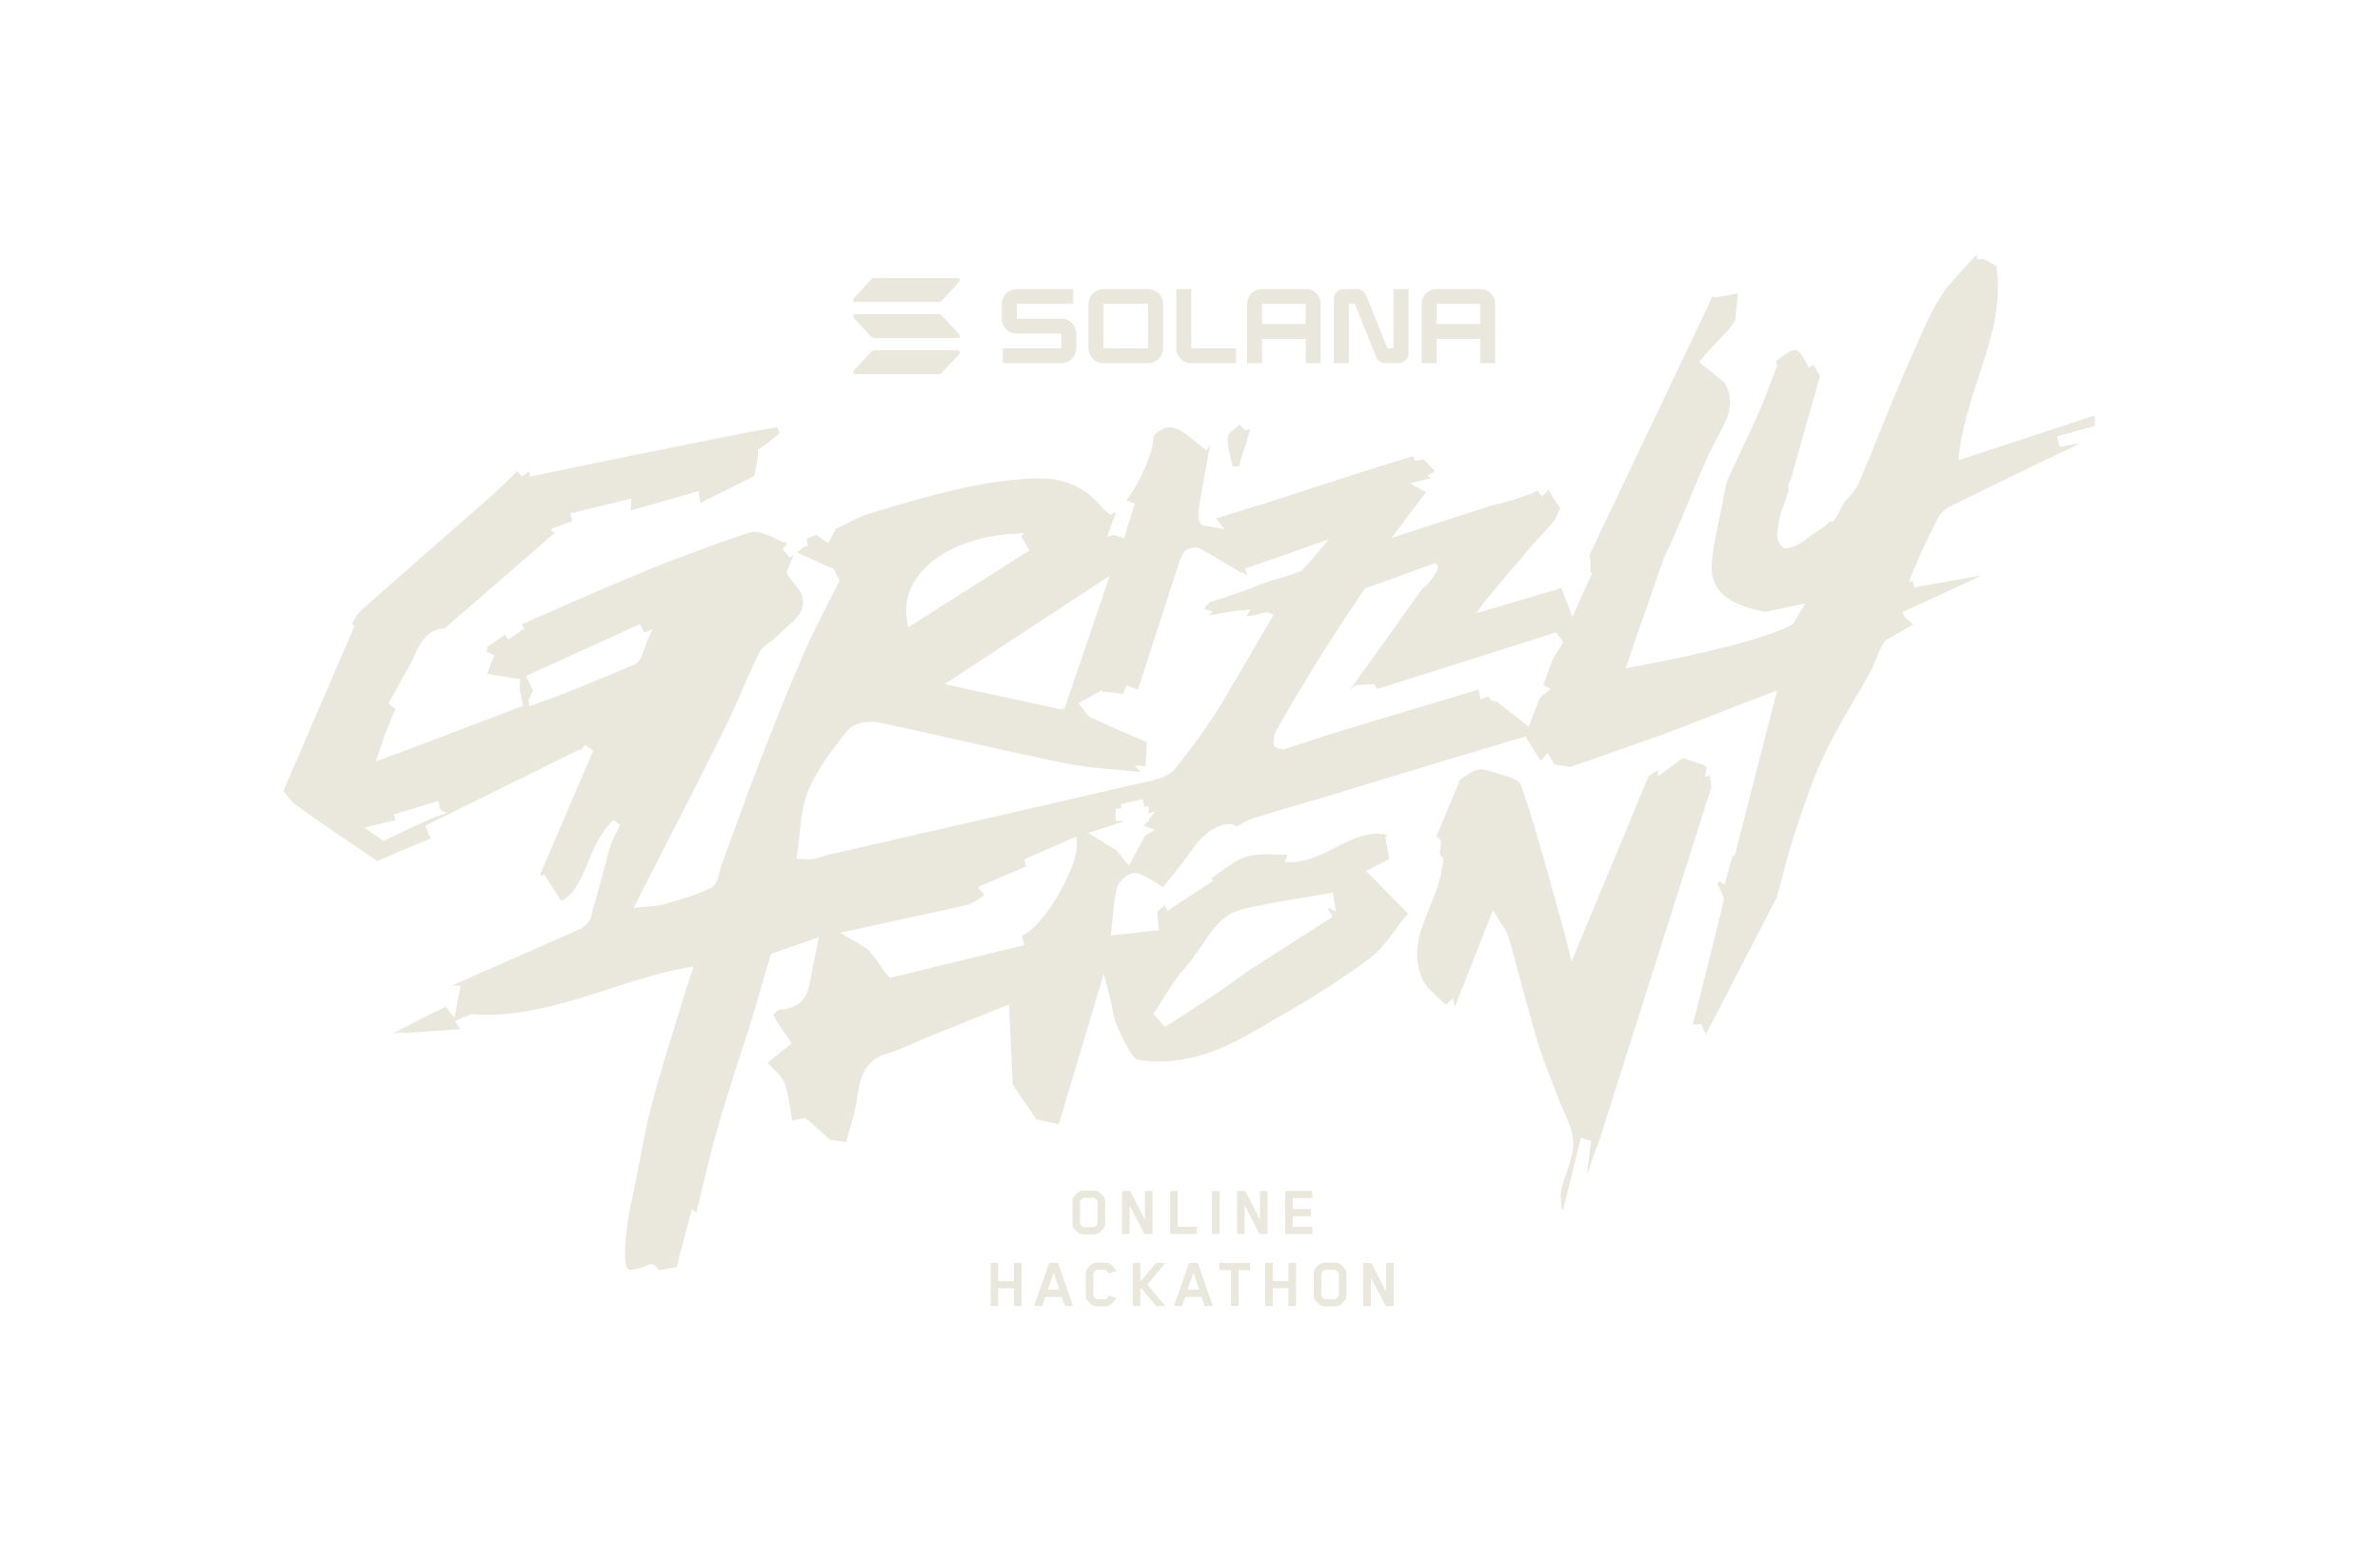 <svg width="925" height="599" viewBox="0 0 925 599" fill="none" xmlns="http://www.w3.org/2000/svg">
<path d="M479.021 181.243C478.839 180.367 478.633 179.499 478.426 178.648L478.385 178.466C477.641 175.351 476.931 172.401 477.228 169.633C477.335 168.633 479.137 167.203 480.583 166.055C481.004 165.724 481.426 165.386 481.839 165.038L483.888 167.261L484.789 167.088C484.83 167.088 485.921 166.906 485.921 166.906C484.301 172.145 482.872 176.781 481.459 181.358L479.021 181.243Z" fill="#EAE7DD"/>
<path d="M814.089 165.634L814.213 161.494L761.088 178.905L761.378 176.351C762.41 167.129 766.046 155.371 769.104 146.149C773.508 132.845 778.069 119.087 776.028 104.163L775.921 103.403L770.913 100.651L768.476 100.85L768.153 99.023L757.965 110.245C753.585 115.443 750.495 121.64 748.049 127.019C743.959 136.026 739.967 145.166 736.208 154.173C734.224 158.916 732.266 163.766 730.374 168.46L730.291 168.666C727.721 175.046 725.052 181.648 722.284 188.085C721.433 190.068 719.979 191.663 718.549 193.241C717.938 193.911 717.359 194.547 716.838 195.208L716.235 195.968C715.706 197.183 715.145 198.389 714.525 199.563C714.004 200.538 713.451 201.587 712.657 202.381C712.236 202.802 711.657 203.124 711.203 202.612C710.947 202.959 710.658 203.281 710.352 203.579C708.856 205.017 707.005 206.058 705.27 207.182C703.592 208.272 702.089 209.603 700.411 210.693C698.684 211.817 696.759 212.801 694.693 213.048C692.842 213.272 693.462 213.23 692.123 211.867C690.313 210.032 690.553 207.074 691.032 204.76C691.693 201.562 691.933 199.1 693.305 196.15C693.957 194.745 694.271 192.911 694.941 191.514C695.445 190.465 694.908 189.473 694.924 189.457C694.933 189.415 695.23 187.581 695.263 187.548C695.42 187.424 695.577 187.3 695.742 187.176C699.626 173.467 704.543 156.147 707.352 146.256L704.766 141.695L702.997 142.844L702.146 141.265C700.056 137.398 698.874 136.035 697.651 136.035C696.156 136.035 693.693 137.671 690.239 140.365C690.553 141.075 690.826 141.918 690.487 142.811L689.495 145.422C687.446 150.818 685.322 156.395 682.918 161.791C680.447 167.319 677.819 172.864 675.274 178.235C674.117 180.681 672.944 183.152 671.787 185.631C671.589 186.151 671.39 186.672 671.225 187.201C670.787 188.573 670.448 189.969 670.167 191.374C669.887 192.762 669.721 194.167 669.457 195.563C668.928 198.414 668.308 201.248 667.705 204.083C667.102 206.925 666.515 209.768 666.052 212.635C665.821 214.065 665.623 215.503 665.474 216.94C665.342 218.213 665.226 219.486 665.243 220.766C665.259 222.65 665.565 224.526 666.267 226.278C666.887 227.815 667.812 229.22 668.953 230.418C671.324 232.889 674.489 234.45 677.679 235.591C680.397 236.566 683.199 237.26 686.008 237.888L701.659 234.541L696.883 242.524L696.503 242.738C682.529 250.679 636.842 258.819 634.644 259.265L631.826 259.835L637.627 242.763L637.668 242.656L637.701 242.573C638.023 241.871 640.42 234.946 642.337 229.385L642.419 229.154C645.667 219.733 646.873 216.288 647.196 215.66C648.385 213.321 649.418 211.305 650.311 209.214C652.071 205.091 653.823 200.877 655.508 196.795L655.583 196.621C658.244 190.184 661.003 183.54 663.904 177.054C664.887 174.856 666.052 172.715 667.184 170.641C671.308 163.056 674.878 156.503 670.118 148.595L660.359 140.736L661.433 139.447C662.755 137.861 664.168 136.307 665.54 134.812C666.3 133.977 667.11 133.143 667.92 132.3L667.986 132.234C670.44 129.697 672.969 127.069 674.456 124.276L675.431 114.054L666.54 115.641L665.647 115.137L617.638 215.974C618.258 217.304 618.191 219.32 618.134 221.295C618.125 221.634 618.109 222.047 618.109 222.386L618.811 222.7L611.118 239.739L606.78 228.583L573.818 238.392L576.462 234.541C576.925 233.872 591.699 216.147 598.607 208.512L604.036 202.521L606.474 197.513C605.202 196.191 604.384 194.72 603.648 193.398C603.045 192.308 602.466 191.266 601.69 190.391C601.467 190.771 601.144 191.283 600.607 191.762L599.302 192.927L597.55 190.738C592.617 193.423 581.213 196.15 579.552 196.538L540.822 209.115L554.209 191.357L548.077 187.887L556.027 185.928L554.787 184.928L557.671 183.144L553.267 178.566L549.962 179.152L549.193 177.351C533.485 182.036 521.982 185.804 510.86 189.449L510.727 189.49C499.812 193.068 488.524 196.77 473.51 201.24L472.989 201.397L472.435 201.199L475.782 205.752L471.568 204.884C470.832 204.736 470.122 204.636 469.543 204.554C467.882 204.322 466.568 204.141 466.18 202.794C465.808 201.488 465.85 200.183 465.891 198.918L465.907 198.232V197.489L470.32 172.74L469.039 175.128L467.502 173.98C466.428 173.178 465.379 172.31 464.304 171.435C460.999 168.708 457.884 166.138 454.669 166.138C452.587 166.138 450.472 167.245 448.232 169.517C448.745 174.789 443.208 187.317 437.763 194.605L441.068 195.753L436.862 209.181L432.879 207.942L430.317 208.603L433.763 198.91C433.391 199.191 433.036 199.431 432.681 199.621L431.607 200.075L430.747 199.364L430.673 199.307L430.251 199.001C429.681 198.596 429.037 198.133 428.516 197.472C422.418 189.812 414.13 185.92 403.883 185.92C403.412 185.92 402.941 185.92 402.462 185.945C393.777 186.251 384.332 187.515 374.383 189.696C361.592 192.506 348.891 196.266 338.157 199.563C334.596 200.662 331.175 202.389 328.15 203.934L328.002 204.041L327.878 204.075C326.812 204.62 325.795 205.132 324.828 205.587L321.911 211.173L317.788 208.297L317.739 207.785L313.499 209.38L314.02 212.305L312.491 212.577L309.682 214.726L324.052 221.221L326.283 225.724L325.919 226.46C324.638 229.054 323.316 231.624 321.92 234.351L321.845 234.492C318.672 240.689 315.392 247.101 312.533 253.671C306.195 268.247 300.303 283.179 295.37 295.871C291.792 305.093 288.346 314.505 285.024 323.611L284.983 323.743V323.768C283.462 327.9 281.959 332.023 280.43 336.147C280.141 336.923 279.917 337.857 279.67 338.865C279.042 341.443 278.389 344.104 276.364 345.112C271.216 347.657 265.597 349.31 260.143 350.896L260.061 350.93L259.986 350.946C259.986 350.946 258.309 351.434 257.673 351.624C255.855 352.161 253.996 352.285 251.938 352.417C251.07 352.475 250.17 352.533 249.244 352.632L246.212 352.954L247.6 350.235C250.641 344.261 253.682 338.336 256.698 332.436L257.524 330.825C265.688 314.877 273.406 299.805 281.107 284.319C283.644 279.213 285.991 273.874 288.255 268.718L288.296 268.627C290.461 263.694 292.701 258.587 295.122 253.662C296.006 251.869 297.65 250.696 299.245 249.547C300.196 248.87 301.096 248.225 301.766 247.498C302.939 246.234 304.278 245.077 305.575 243.961L305.616 243.92C309.591 240.499 313.012 237.541 311.855 232.046C311.491 230.319 310.136 228.633 308.566 226.691L308.525 226.642C307.715 225.642 306.881 224.609 306.104 223.468L305.939 223.221L305.74 222.411L308.517 215.602L306.914 216.825L305.906 215.552L304.22 213.437L305.963 211.164L302.972 210.156L302.856 210.09C299.931 208.545 296.18 206.777 293.114 206.777C292.428 206.777 291.784 206.867 291.213 207.049C279.637 210.669 256.028 219.824 255.822 219.899C253.88 220.708 249.409 222.551 249.409 222.551C233.503 229.121 209.473 239.706 202.689 242.705L203.813 244.317L197.533 248.589L196.31 246.763C195.384 247.391 194.434 248.027 193.467 248.671L193.401 248.721C192.194 249.523 190.938 250.365 189.6 251.274L189.096 253.307L192.145 254.687L189.294 261.951L202.317 264.049L201.978 265.735C201.788 266.685 202.35 270.222 202.978 272.965L203.3 274.37L201.953 274.883C201.524 275.048 158.695 291.401 149.283 294.797L146.151 295.929L147.143 292.756C147.3 292.268 150.035 283.584 153.993 275.114L153.539 275.527L150.985 273.503C152.018 271.643 152.944 269.941 153.803 268.346V268.322C155.563 265.091 157.076 262.298 158.712 259.554C159.497 258.24 160.166 256.778 160.877 255.224C163.223 250.076 165.884 244.251 173.495 244.226L173.214 243.904L215.522 207.256L213.985 205.727L222.438 202.587L221.744 199.571L245.385 193.803L245.113 198.447L271.448 190.944L272.257 195.481L293.106 185.052L294.37 178.921C294.593 177.83 294.667 176.789 294.585 175.839L294.494 174.789L295.403 174.261C297.254 173.195 298.964 171.732 300.782 170.187L300.832 170.145C301.542 169.542 302.27 168.923 303.005 168.319L302.005 166.088L287.098 168.675L287.148 168.741L284.619 169.245C270.58 172.054 223.537 181.499 207.754 184.937L205.928 185.333L205.738 183.201L202.813 185.16L201.02 183.201C200.045 184.143 199.119 185.044 198.227 185.92L198.128 186.011C195.582 188.49 193.178 190.837 190.707 193.018C184.113 198.827 177.502 204.62 170.842 210.445L170.743 210.528C160.802 219.229 150.523 228.228 140.392 237.227C139.202 238.284 138.301 239.805 137.351 241.416C137.145 241.763 136.938 242.119 136.723 242.466L137.797 243.309L110.132 307.44L113.867 312.1C123.246 318.926 139.111 329.627 146.73 334.725L148.953 333.742C154.059 331.486 157.77 329.941 161.744 328.288C163.537 327.544 165.364 326.784 167.355 325.941L165.306 320.983L225.297 291.302L225.553 291.839L227.322 289.649L229.04 290.723L230.602 291.715L210.027 339.667C210.093 339.915 210.167 340.212 210.258 340.543L211.423 339.89L218.166 350.227C223.355 347.525 225.653 342.013 228.28 335.7C230.594 330.139 233.213 323.842 238.337 318.761L241.006 320.628C240.287 322.198 239.659 323.454 239.105 324.561C238.196 326.404 237.535 327.734 237.163 329.048C235.924 333.411 234.726 337.857 233.577 342.137L233.486 342.493L233.47 342.534C232.205 347.228 230.9 352.078 229.536 356.838C229.156 358.143 228.115 359.061 227.272 359.804C227.008 360.036 226.702 360.3 226.504 360.523L226.272 360.779L175.585 383.156L179.039 383.14L177.535 390.849L176.602 395.609L173.181 391.37L165.19 395.262C163.637 396.014 160.629 397.609 157.968 399.005L157.604 399.195C156.059 400.005 154.431 400.873 153.035 401.592C153.134 401.658 153.233 401.724 153.332 401.798C154.117 401.559 155.167 401.286 155.968 401.286C156.481 401.286 156.877 401.385 157.183 401.542L178.899 400.063L176.858 396.898L183.097 394.196L183.502 394.229C185.435 394.37 187.418 394.444 189.385 394.444C205.771 394.444 221.248 389.428 236.221 384.586L236.362 384.545C246.212 381.355 256.4 378.066 266.861 376.166L269.58 375.678L268.729 378.306C268.275 379.711 267.837 381.041 267.399 382.38C266.539 385.007 265.721 387.486 264.969 389.965C264.391 391.882 263.804 393.799 263.217 395.716L261.862 400.121C259.086 409.153 256.21 418.498 253.715 427.753C251.409 436.297 249.74 445.197 248.12 453.824L248.087 453.989C247.567 456.757 246.972 459.6 246.451 462.104L246.435 462.17C244.79 470.053 243.08 478.209 242.931 486.175C242.906 487.612 242.824 491.975 243.989 493.174C244.179 493.364 244.501 493.587 245.319 493.587C247.038 493.587 249.798 492.587 252.26 491.612C252.5 491.513 252.748 491.463 253.012 491.463C253.277 491.463 253.492 491.513 253.632 491.546H253.682L254.318 491.612L254.764 492.141C255.21 492.67 255.648 493.207 256.094 493.744L262.961 492.521L268.919 470.003L270.597 471.507C271.439 468.111 272.249 464.756 272.985 461.707C275.166 452.667 277.43 443.321 280.132 434.281C283.694 422.374 287.611 410.367 291.387 398.782L291.412 398.7C292.726 394.675 294.271 389.263 295.783 383.983C297.097 379.397 298.336 375.067 299.427 371.596L299.675 370.803L318.234 364.3L316.59 372.563C315.896 376.033 315.202 379.496 314.541 382.966C313.012 390.932 307.013 392.254 302.6 392.543C302.088 392.742 300.997 393.882 300.543 394.593C301.741 396.873 303.27 399.088 304.897 401.426L305.79 402.715L307.715 405.566L298.237 413.21C298.634 413.582 299.039 413.962 299.452 414.334C301.691 416.399 304.005 418.523 305.013 421.316C306.302 424.886 306.848 428.712 307.376 432.405L307.393 432.521C307.533 433.521 307.682 434.546 307.839 435.57L313.342 434.587L313.557 435.81L313.954 435.256L322.705 443.156L328.844 443.933C329.109 443.016 329.382 442.073 329.662 441.115L329.704 440.966C330.654 437.702 331.637 434.331 332.406 430.893C332.736 429.414 332.968 427.861 333.199 426.365C334.216 419.647 335.372 412.028 345.313 409.367C348.461 408.525 351.453 407.169 354.659 405.715C356.229 405.004 357.857 404.269 359.493 403.608C367.178 400.501 374.879 397.41 382.093 394.51L392.174 390.461L393.571 421.63L402.842 435.141L411.494 437.049L428.987 378.537L430.483 384.231C430.805 385.437 431.788 389.527 431.962 390.321C432.144 391.163 432.292 391.973 432.441 392.767C432.838 394.89 433.177 396.716 434.061 398.642L434.532 399.675C436.003 402.889 439.911 411.442 441.96 411.863C444.506 412.392 447.29 412.656 450.224 412.656C456.198 412.656 462.66 411.574 468.907 409.516C477.856 406.574 485.45 402.121 493.482 397.386L493.862 397.163C495.581 396.146 497.324 395.122 499.101 394.097C512.653 386.296 523.345 379.33 532.749 372.199C536.327 369.489 539.194 365.63 542.525 361.168C543.913 359.308 545.458 357.226 547.177 355.094L530.948 338.559L539.963 333.957L538.426 325.355L539.194 324.446C537.947 324.198 536.699 324.082 535.435 324.082C529.576 324.082 524.444 326.702 519.007 329.478C513.661 332.205 508.133 335.031 501.836 335.122L499.258 335.155L500.547 332.263C499.308 332.246 498.068 332.205 496.953 332.172H496.663C495.3 332.114 493.895 332.073 492.556 332.073C489.152 332.073 486.665 332.362 484.5 333.015C480.806 334.122 477.476 336.551 473.948 339.121C472.89 339.89 471.807 340.683 470.708 341.435L471.502 342.402L453.818 353.995L452.604 351.921L449.769 354.574L450.422 361.564L448.827 361.754C446.538 362.035 443.894 362.308 441.522 362.548L441.225 362.581C438.688 362.845 436.06 363.11 433.78 363.391L431.697 363.638L431.945 361.556C432.144 359.903 432.301 358.226 432.433 356.739V356.656C432.821 352.566 433.185 348.698 434.168 344.881C434.804 342.427 438.696 339.295 441.109 339.295C441.382 339.295 441.646 339.328 441.894 339.402C444.753 340.237 447.274 341.856 449.959 343.583C450.596 343.997 451.29 344.443 452.009 344.889C453.207 343.36 454.372 341.914 455.52 340.485C458.537 336.733 461.14 333.486 463.478 329.982C467.155 324.487 473.154 320.339 477.443 320.339C478.699 320.339 479.781 320.678 480.657 321.322C481.013 321.116 481.376 320.909 481.732 320.694C483.401 319.711 485.12 318.694 487.053 318.091C492.639 316.331 498.349 314.662 503.952 313.034L504.034 313.009C507.629 311.96 511.215 310.919 514.801 309.836C522.643 307.481 530.468 305.093 538.302 302.705L539.062 302.474C545.665 300.457 552.275 298.449 558.886 296.45C566.868 294.037 574.859 291.657 582.511 289.376L592.84 286.294L598.715 295.582L599.037 295.549L601.45 292.69L604.111 297.136L610.176 298.16C613.936 296.879 643.477 286.798 658.582 280.832L658.665 280.799C663.483 278.899 668.292 276.99 673.117 275.114C677.679 273.337 682.248 271.586 686.934 269.792L690.669 268.479L674.167 332.734L673.39 332.535L670.225 344.03L668.036 342.435L667.589 343.897C667.978 344.782 668.366 345.525 668.713 346.195C669.531 347.781 670.184 349.037 669.853 350.392C666.821 363.035 663.648 375.579 660.285 388.883L657.93 398.212C657.93 398.212 657.946 398.27 657.963 398.303L661.061 398.08C661.061 398.08 662.226 400.377 663.045 401.997L690.115 349.682L690.297 349.5C690.346 349.45 690.388 349.384 690.396 349.368C691.363 346.029 692.247 342.675 693.106 339.435C694.544 333.998 696.032 328.371 697.841 322.925C700.981 313.447 704.543 302.713 709.253 292.839C712.55 285.931 716.475 279.237 720.251 272.792L720.301 272.709C722.433 269.065 724.639 265.305 726.705 261.562C727.424 260.248 727.663 259.703 728.093 258.687C728.25 258.323 728.424 257.902 728.655 257.373C729.019 256.555 729.316 255.794 729.622 255.026C730.39 253.101 731.109 251.274 732.564 249.242L732.77 248.944L742.876 243.16C743.025 243.044 743.198 242.92 743.38 242.796L743.124 242.16C742.901 241.97 742.413 241.631 742.108 241.416C740.967 240.623 740.306 240.135 740.009 239.433L739.397 237.962L757.13 229.765C760.857 228.145 764.617 226.328 768.624 224.394C768.624 224.394 769.657 223.898 770.137 223.667L744.083 228.319L743.471 225.823L741.843 226.113L743.05 223.295C744.016 221.031 744.958 218.816 745.876 216.626L745.925 216.511C747.338 213.164 748.446 210.966 749.635 208.619C750.453 206.991 751.305 205.306 752.313 203.116C752.933 201.769 754.676 198.48 757.411 197.117C771.996 189.895 786.903 182.714 801.314 175.765C801.314 175.765 806.14 173.434 808.511 172.294L800.463 173.732L800.091 172.236L799.43 169.625L814.122 165.584L814.089 165.634ZM169.661 317.414C164.769 319.157 150.085 326.437 149.936 326.503L149.052 326.941L141.615 321.686L153.745 318.802L153.06 316.62L170.305 311.34L171.231 314.951L173.71 315.968L169.661 317.414ZM236.568 262.512L236.32 262.62C227.429 266.33 218.232 270.172 207.663 273.866L205.771 274.519L205.399 271.999L205.655 271.519C206.275 270.363 206.754 269.313 207.159 268.33L204.391 262.769L248.732 242.639L250.418 245.928L253.682 244.54L251.839 248.465C251.302 249.605 250.872 250.845 250.459 252.051L250.426 252.159C249.418 255.075 248.542 257.588 246.426 258.447C243.171 259.769 239.973 261.099 236.577 262.521L236.568 262.512ZM448.959 393.047C450.05 391.42 451.124 389.701 452.166 388.023L452.199 387.966C454.587 384.131 457.049 380.165 460.131 376.752C462.181 374.488 464.048 371.852 465.85 369.299C466.511 368.365 467.147 367.423 467.767 366.498L467.891 366.316C471.725 360.622 475.344 355.243 483.285 353.326C490.879 351.491 498.704 350.211 506.315 348.971C509.628 348.426 513.049 347.872 516.404 347.269L518.074 346.971L518.33 348.641L518.685 351.037L518.668 350.954L519.164 354.26L516.826 353.128L516.032 353.268L517.892 356.4L484.541 377.81C475.352 384.702 464.486 391.676 453.975 398.419L452.802 399.171L448.241 394.13L448.959 393.056V393.047ZM431.309 223.799L428.425 232.277C426.888 236.805 424.971 242.424 423.062 248.043C421.236 253.398 419.402 258.753 417.501 264.33L413.386 276.37L413.022 274.345L412.692 275.808L367.095 265.95L431.309 223.799ZM357.245 223.394C364.401 214.271 378.176 208.322 394.091 207.471L398.066 207.256L396.917 208.537L400.082 213.933L352.981 243.854L352.527 241.458C351.321 235.095 352.957 228.848 357.237 223.386L357.245 223.394ZM404.354 357.763C401.66 360.903 399.214 362.92 397.058 363.804L398.206 367.373L352.039 378.628L351.849 378.669C350.205 379.041 348.503 379.421 346.784 379.859L345.759 380.115L343.222 377.008L340.958 373.455L337.314 368.977L326.539 362.572C326.539 362.572 337.132 360.284 338.777 359.903C344.231 358.647 349.784 357.466 355.155 356.334L355.353 356.292C362.129 354.863 369.128 353.375 376.052 351.706C377.738 351.301 379.383 350.178 381.11 348.963L381.316 348.814C381.713 348.533 382.126 348.252 382.539 347.963L380.151 344.773L398.801 336.808L398.099 334.064L418.319 325.173L418.501 327.495C419.071 334.733 411.494 349.45 404.338 357.763H404.354ZM446.505 319.537L445.671 319.504L444.489 320.959L448.827 322.661L445.109 324.735L438.754 336.386L433.945 330.536L422.889 323.776C422.889 323.776 433.515 320.364 437.193 319.182L433.548 319.042L433.606 314.365L435.912 314.199L435.573 312.637L444.068 310.605L444.77 313.579L446.431 313.464L446.464 316.207L449.034 315.381L446.497 318.504V319.554L446.505 319.537ZM477.6 268.71C472.262 278.072 464.841 288.748 456.727 298.772C454.496 301.523 450.571 302.763 447.018 303.606L445.968 303.854C445.224 304.011 444.481 304.168 443.745 304.325H443.687C442.77 304.531 441.87 304.721 441.018 304.92C413.204 311.39 384.911 317.86 357.543 324.115L356.146 324.437C344.569 327.082 332.993 329.734 321.424 332.387C320.771 332.535 320.102 332.759 319.399 332.998L319.275 333.04C318.218 333.395 317.119 333.767 315.937 333.948C315.433 334.023 314.896 334.064 314.309 334.064C313.557 334.064 312.855 334.006 312.276 333.957L311.723 333.907C311.599 333.907 311.491 333.891 311.384 333.891L309.533 333.816L309.822 331.982C310.211 329.511 310.467 326.933 310.723 324.446C311.301 318.686 311.905 312.737 314.111 307.423C317.648 298.896 323.407 291.409 329.505 283.865C331.348 281.584 335.447 280.559 338.686 280.559C339.603 280.559 340.454 280.642 341.223 280.799C352.51 283.146 363.864 285.707 374.838 288.186L375.036 288.228C387.621 291.07 400.636 294.004 413.485 296.598C420.682 298.053 428.004 298.714 435.763 299.408H435.846L435.912 299.425L436.102 299.441C438.391 299.648 440.721 299.854 443.093 300.094L441.109 297.549L445.224 297.83L445.745 288.533C444.39 287.947 441.299 286.608 441.299 286.608C435.019 283.898 429.599 281.551 424.112 278.998C422.781 278.378 421.955 277.147 421.22 276.056C420.947 275.651 420.674 275.238 420.393 274.899L419.137 273.379L428.268 268.231L428.871 269.247L429.276 268.842L436.449 269.751L437.812 266.38L442.283 268.131L445.976 256.679C449.802 244.812 453.653 232.864 457.537 220.923L457.743 220.271C458.347 218.387 459.032 216.246 460.33 214.544C461.222 213.387 463.147 212.858 464.569 212.858C465.312 212.858 465.949 212.999 466.461 213.28C471.146 215.858 475.79 218.651 480.236 221.337C480.236 221.337 482.137 222.477 482.707 222.824L482.822 222.245L484.566 223.939C484.615 223.972 484.665 223.997 484.723 224.03L484.682 224.047L484.822 224.187L483.938 221.006C490.565 218.899 510.504 211.743 510.703 211.677L516.363 209.644L512.529 214.28C506.497 221.584 505.976 221.799 505.563 221.973C502.745 223.146 499.82 224.022 496.977 224.865C493.441 225.914 489.788 227.005 486.367 228.674L486.276 228.724L470.08 234.235C469.709 234.731 469.163 235.144 468.56 235.549L468.072 236.731L471.221 237.731L469.849 239.152C471.683 238.929 473.501 238.607 475.286 238.293C477.699 237.863 480.195 237.425 482.748 237.219L486.053 236.946L484.301 239.714C484.425 239.689 484.533 239.656 484.607 239.623L485.301 239.334L485.715 239.532C486.285 239.466 487.607 239.103 488.532 238.855C490.35 238.359 491.515 238.061 492.333 238.061C492.73 238.061 493.069 238.136 493.366 238.276L494.969 239.061L477.608 268.693L477.6 268.71ZM603.384 256.464L599.822 266.272L602.673 267.867L598.335 271.371L594.121 282.443L581.726 272.726L579.255 272.147L578.668 270.718L575.388 271.833L574.702 268.016C565.844 270.726 556.737 273.445 547.887 276.081C536.633 279.436 524.998 282.906 515.057 286.03C512.537 286.823 509.951 287.691 507.62 288.467L507.48 288.517C504.877 289.385 502.183 290.285 499.514 291.12C499.242 291.203 498.944 291.244 498.605 291.244C497.878 291.244 496.151 290.938 495.482 290.244L494.978 289.707L495.011 289.005L495.027 288.41C495.06 287.03 495.102 285.476 495.92 284.195C505.654 266.834 516.842 248.861 530.121 229.261L530.435 228.798L557.911 218.849L558.63 219.8C559.935 221.527 554.465 227.658 553.151 228.658C552.969 228.798 552.531 229.195 552.531 229.195L524.692 268.115L526.841 266.371L534.17 265.933L535.236 267.851L604.863 245.829L605.557 246.812L607.548 249.589L603.375 256.455L603.384 256.464Z" fill="#EAE7DD"/>
<path d="M607.036 470.061C606.986 469.557 606.937 469.062 606.879 468.599C606.639 466.459 606.416 464.442 606.796 462.624C607.267 460.369 608.069 458.055 608.837 455.816C610.135 452.081 611.473 448.213 611.44 444.255C611.407 440.124 609.614 436.124 607.879 432.257C607.176 430.703 606.457 429.092 605.879 427.539C604.97 425.068 604.003 422.581 603.061 420.176C601.152 415.292 599.186 410.244 597.665 405.17C595.302 397.27 593.12 389.189 591.013 381.363L590.989 381.206L590.947 381.132C589.435 375.538 587.873 369.753 586.262 364.085C585.807 362.498 584.932 361.176 583.816 359.499L583.717 359.358C583.196 358.573 582.61 357.689 581.99 356.64L580.271 353.748L565.43 391.378L564.67 388.09L561.935 390.627C561.084 389.784 560.2 388.974 559.332 388.172C556.63 385.693 554.076 383.347 552.812 380.521C548.383 370.58 551.903 361.903 555.638 352.723C557.993 346.922 560.431 340.931 560.894 334.42L560.935 333.792L559.489 331.924C559.555 331.437 559.629 331.007 559.695 330.61C559.91 329.272 560.076 328.247 559.985 327.189C559.894 326.115 559.059 325.57 558.233 325.132L567.256 303.697L566.124 304.126C568.017 302.689 569.958 301.284 571.966 300.135C573.115 299.483 574.693 299.053 575.999 299.053C576.486 299.053 576.924 299.111 577.271 299.226C578.511 299.64 579.932 300.044 581.304 300.425C585.13 301.499 590.352 302.97 591.038 304.92C596.046 319.199 600.144 334.089 604.102 348.492L604.218 348.913C605.515 353.624 606.846 358.482 608.201 363.259C608.614 364.713 608.969 366.217 609.259 367.423C609.259 367.423 609.515 368.506 609.606 368.853L610.812 373.72L640.742 301.722L644.27 299.276L644.394 301.73L654.087 294.649L663.276 297.805L662.697 302.176L664.557 301.383L665.16 305.928L621.042 445.073L620.075 447.081L616.72 457.022L618.406 443.503L614.44 442.305L607.556 470.037L607.028 470.053L607.036 470.061Z" fill="#EAE7DD"/>
<path fill-rule="evenodd" clip-rule="evenodd" d="M467.866 197.819L467.849 197.811L467.841 197.795L467.866 197.819Z" fill="#EAE7DD"/>
<path fill-rule="evenodd" clip-rule="evenodd" d="M150.234 339.047L149.911 338.832C149.977 338.923 150.085 338.997 150.234 339.047Z" fill="#EAE7DD"/>
<path fill-rule="evenodd" clip-rule="evenodd" d="M295.031 413.689L295.171 413.582C294.915 413.598 294.8 413.656 295.031 413.689Z" fill="#EAE7DD"/>
<path d="M372.898 137.541L366.034 144.932C365.887 145.091 365.705 145.22 365.507 145.309C365.306 145.399 365.093 145.441 364.872 145.441H332.332C332.177 145.441 332.026 145.395 331.894 145.309C331.762 145.224 331.661 145.103 331.599 144.959C331.537 144.815 331.518 144.66 331.545 144.504C331.572 144.348 331.642 144.208 331.747 144.092L338.603 136.701C338.751 136.541 338.933 136.413 339.13 136.324C339.332 136.234 339.545 136.191 339.765 136.191H372.306C372.461 136.191 372.616 136.23 372.747 136.316C372.879 136.401 372.984 136.522 373.046 136.666C373.108 136.81 373.127 136.969 373.1 137.125C373.073 137.28 373.003 137.424 372.895 137.537L372.898 137.541Z" fill="#EAE7DD"/>
<path d="M366.034 122.655C365.887 122.495 365.705 122.367 365.507 122.281C365.306 122.192 365.093 122.149 364.872 122.145H332.332C332.177 122.145 332.026 122.192 331.894 122.277C331.762 122.363 331.661 122.484 331.599 122.627C331.537 122.771 331.518 122.927 331.545 123.083C331.572 123.238 331.642 123.378 331.747 123.495L338.603 130.889C338.751 131.049 338.933 131.177 339.13 131.263C339.332 131.352 339.545 131.395 339.765 131.399H372.306C372.461 131.399 372.612 131.352 372.74 131.267C372.867 131.181 372.972 131.061 373.03 130.917C373.092 130.773 373.112 130.617 373.084 130.462C373.057 130.31 372.988 130.166 372.883 130.053L366.03 122.659L366.034 122.655Z" fill="#EAE7DD"/>
<path d="M332.332 117.345H364.872C365.089 117.345 365.306 117.298 365.507 117.213C365.709 117.123 365.887 116.999 366.034 116.835L372.898 109.445C373.007 109.332 373.077 109.188 373.104 109.032C373.131 108.877 373.112 108.717 373.05 108.573C372.988 108.43 372.883 108.309 372.751 108.223C372.62 108.138 372.465 108.095 372.31 108.099H339.765C339.549 108.099 339.332 108.146 339.13 108.231C338.929 108.321 338.751 108.445 338.603 108.608L331.747 115.999C331.642 116.112 331.572 116.256 331.545 116.411C331.518 116.563 331.537 116.723 331.599 116.867C331.661 117.011 331.762 117.131 331.894 117.217C332.026 117.302 332.177 117.349 332.332 117.349V117.345Z" fill="#EAE7DD"/>
<path d="M412.571 123.892H395.161V118.135H417.095V112.378H395.103C394.352 112.374 393.608 112.518 392.911 112.802C392.213 113.086 391.582 113.506 391.047 114.039C390.513 114.568 390.087 115.202 389.796 115.895C389.506 116.591 389.351 117.338 389.351 118.092V123.927C389.351 124.682 389.506 125.429 389.796 126.125C390.087 126.821 390.513 127.455 391.047 127.984C391.582 128.517 392.213 128.937 392.911 129.221C393.608 129.505 394.352 129.653 395.103 129.649H412.536V135.406H389.765V141.163H412.571C413.322 141.167 414.066 141.023 414.763 140.739C415.46 140.455 416.092 140.035 416.626 139.502C417.161 138.973 417.587 138.339 417.878 137.647C418.168 136.95 418.323 136.203 418.323 135.449V129.614C418.323 128.859 418.168 128.113 417.878 127.416C417.587 126.72 417.161 126.086 416.626 125.557C416.092 125.024 415.46 124.604 414.763 124.32C414.066 124.036 413.322 123.888 412.571 123.892Z" fill="#EAE7DD"/>
<path fill-rule="evenodd" clip-rule="evenodd" d="M428.821 112.377H446.296C447.048 112.373 447.792 112.517 448.489 112.801C449.186 113.089 449.818 113.509 450.352 114.038C450.887 114.567 451.313 115.197 451.603 115.894C451.894 116.59 452.045 117.337 452.049 118.091V135.448C452.045 136.203 451.894 136.949 451.603 137.646C451.313 138.338 450.887 138.972 450.352 139.501C449.818 140.034 449.186 140.454 448.489 140.738C447.792 141.022 447.048 141.166 446.296 141.162H428.821C428.07 141.17 427.322 141.026 426.625 140.742C425.928 140.458 425.292 140.038 424.758 139.509C424.219 138.976 423.793 138.346 423.503 137.65C423.208 136.949 423.053 136.203 423.053 135.448V118.091C423.057 117.333 423.212 116.586 423.503 115.89C423.797 115.193 424.223 114.559 424.758 114.03C425.292 113.501 425.928 113.081 426.625 112.797C427.322 112.513 428.07 112.369 428.821 112.377ZM428.864 135.405H446.254L446.246 118.134H428.864V135.405Z" fill="#EAE7DD"/>
<path fill-rule="evenodd" clip-rule="evenodd" d="M490.458 112.378C489.707 112.374 488.963 112.518 488.265 112.802C487.568 113.086 486.937 113.506 486.402 114.039C485.868 114.568 485.441 115.202 485.151 115.894C484.86 116.59 484.709 117.337 484.705 118.092V141.162H490.516V131.706H507.484V141.162H513.294V118.092C513.291 117.333 513.136 116.586 512.845 115.886C512.551 115.19 512.124 114.556 511.586 114.023C511.048 113.49 510.408 113.074 509.711 112.79C509.01 112.506 508.262 112.366 507.507 112.378H490.458ZM507.46 125.949H490.493V118.135H507.46V125.949Z" fill="#EAE7DD"/>
<path fill-rule="evenodd" clip-rule="evenodd" d="M558.308 112.378H575.346C576.097 112.374 576.841 112.518 577.538 112.802C578.235 113.09 578.867 113.51 579.402 114.039C579.936 114.568 580.362 115.198 580.653 115.895C580.947 116.591 581.098 117.338 581.102 118.092V141.163H575.291V131.707H558.363V141.163H552.552V118.092C552.556 117.338 552.711 116.591 553.001 115.895C553.292 115.202 553.718 114.568 554.253 114.039C554.787 113.506 555.419 113.086 556.116 112.802C556.813 112.518 557.557 112.374 558.308 112.378ZM558.328 125.95H575.295V118.135H558.328V125.95Z" fill="#EAE7DD"/>
<path d="M541.593 135.406H539.269L530.959 114.79C530.676 114.078 530.184 113.467 529.553 113.039C528.921 112.611 528.174 112.378 527.411 112.378H522.255C521.755 112.378 521.255 112.471 520.794 112.662C520.329 112.853 519.907 113.133 519.551 113.487C519.194 113.841 518.911 114.261 518.718 114.724C518.524 115.187 518.423 115.684 518.419 116.19V141.163H524.23V118.135H526.555L534.86 138.751C535.151 139.459 535.643 140.07 536.278 140.494C536.913 140.922 537.661 141.147 538.424 141.147H543.58C544.08 141.147 544.58 141.054 545.041 140.863C545.505 140.673 545.928 140.393 546.284 140.039C546.64 139.685 546.923 139.265 547.117 138.802C547.311 138.339 547.411 137.841 547.415 137.335V112.378H541.593V135.406Z" fill="#EAE7DD"/>
<path d="M457.182 112.378H462.993V135.406H480.386V141.163H462.954C462.202 141.171 461.455 141.027 460.757 140.743C460.056 140.459 459.421 140.039 458.886 139.51C458.352 138.981 457.926 138.347 457.631 137.65C457.337 136.954 457.182 136.203 457.182 135.449V112.378Z" fill="#EAE7DD"/>
<path d="M429.534 475.715C429.534 476.331 429.384 476.863 429.086 477.311C428.862 477.61 428.526 477.983 428.078 478.431C427.648 478.879 427.303 479.178 427.042 479.327C426.5 479.663 425.921 479.831 425.305 479.831H421.049C420.433 479.831 419.854 479.663 419.313 479.327C419.052 479.178 418.688 478.879 418.221 478.431C417.773 477.965 417.455 477.591 417.269 477.311C416.97 476.863 416.821 476.331 416.821 475.715V466.95C416.821 466.334 416.97 465.802 417.269 465.354C417.455 465.074 417.773 464.71 418.221 464.262C418.688 463.795 419.052 463.487 419.313 463.338C419.854 463.002 420.433 462.834 421.049 462.834H425.305C425.921 462.834 426.5 463.002 427.042 463.338C427.303 463.487 427.648 463.786 428.078 464.234C428.526 464.682 428.862 465.056 429.086 465.354C429.384 465.802 429.534 466.334 429.534 466.95V475.715ZM419.761 467.034V475.687C419.761 475.743 419.77 475.78 419.789 475.799C420.162 476.359 420.573 476.761 421.021 477.003C421.058 477.022 421.105 477.031 421.161 477.031H425.193C425.249 477.031 425.296 477.022 425.333 477.003C425.781 476.761 426.192 476.359 426.566 475.799L426.594 475.687V467.034C426.594 466.96 426.584 466.913 426.566 466.894C426.173 466.316 425.763 465.905 425.333 465.662C425.296 465.644 425.249 465.634 425.193 465.634H421.161C421.086 465.634 421.04 465.644 421.021 465.662C420.592 465.905 420.181 466.316 419.789 466.894L419.761 467.034Z" fill="#EAE7DD"/>
<path d="M447.928 479.691H444.819L439.023 468.574V479.691H436.083V462.946H439.247L444.987 474.203V462.946H447.928V479.691Z" fill="#EAE7DD"/>
<path d="M465.132 479.691H454.771V462.946H457.711V476.891H465.132V479.691Z" fill="#EAE7DD"/>
<path d="M473.966 479.691H471.026V462.946H473.966V479.691Z" fill="#EAE7DD"/>
<path d="M492.644 479.691H489.536L483.739 468.574V479.691H480.799V462.946H483.963L489.704 474.203V462.946H492.644V479.691Z" fill="#EAE7DD"/>
<path d="M510.016 479.691H499.487V462.946H510.016V465.746H502.428V469.975H509.484V472.775H502.428V476.891H510.016V479.691Z" fill="#EAE7DD"/>
<path d="M396.985 507.694H394.045V500.777H387.94V507.694H385V490.948H387.94V497.977H394.045V490.948H396.985V507.694Z" fill="#EAE7DD"/>
<path d="M417.014 507.694H413.878L412.646 504.138H406.289L405.057 507.694H401.921L407.773 490.948H411.19L417.014 507.694ZM411.722 501.337L409.482 494.729L407.213 501.337H411.722Z" fill="#EAE7DD"/>
<path d="M433.867 504.446C433.68 504.875 433.484 505.23 433.279 505.51C432.121 507.059 430.936 507.834 429.723 507.834H426.222C425.606 507.834 425.028 507.666 424.486 507.33C424.206 507.162 423.842 506.854 423.394 506.406C422.946 505.958 422.629 505.603 422.442 505.342C422.143 504.894 421.994 504.362 421.994 503.746V494.925C421.994 494.327 422.143 493.805 422.442 493.357C422.629 493.077 422.946 492.713 423.394 492.265C423.861 491.798 424.225 491.49 424.486 491.341C425.084 491.004 425.662 490.836 426.222 490.836H429.723C430.917 490.836 432.103 491.611 433.279 493.161C433.391 493.31 433.587 493.637 433.867 494.141L431.011 494.953C430.451 494.262 430.031 493.833 429.751 493.665C429.732 493.646 429.695 493.637 429.639 493.637H426.334L426.222 493.665C425.737 493.926 425.317 494.337 424.962 494.897C424.943 494.934 424.934 495.037 424.934 495.205V503.718C424.934 503.867 425.084 504.091 425.382 504.39C425.7 504.67 425.98 504.875 426.222 505.006C426.241 505.024 426.306 505.034 426.418 505.034H429.611C429.667 505.034 429.713 505.024 429.751 505.006C429.919 504.931 430.105 504.782 430.311 504.558C430.535 504.334 430.712 504.128 430.843 503.942L431.011 503.69L433.867 504.446Z" fill="#EAE7DD"/>
<path d="M452.929 507.694H449.317L443.52 500.693H443.212V507.694H440.272V490.948H443.212V497.921H443.492C444.164 497.137 445.145 495.961 446.433 494.393C447.721 492.825 448.673 491.677 449.289 490.948H452.901L445.929 499.293C446.227 499.648 447.263 500.899 449.037 503.046C450.829 505.192 452.126 506.742 452.929 507.694Z" fill="#EAE7DD"/>
<path d="M471.357 507.694H468.22L466.988 504.138H460.632L459.4 507.694H456.263L462.116 490.948H465.532L471.357 507.694ZM466.064 501.337L463.824 494.729L461.556 501.337H466.064Z" fill="#EAE7DD"/>
<path d="M485.922 493.749H481.385V507.694H478.445V493.749H473.909V490.948H485.922V493.749Z" fill="#EAE7DD"/>
<path d="M503.701 507.694H500.761V500.777H494.656V507.694H491.716V490.948H494.656V497.977H500.761V490.948H503.701V507.694Z" fill="#EAE7DD"/>
<path d="M523.282 503.718C523.282 504.334 523.133 504.866 522.834 505.314C522.61 505.612 522.274 505.986 521.826 506.434C521.396 506.882 521.051 507.181 520.79 507.33C520.248 507.666 519.67 507.834 519.054 507.834H514.797C514.181 507.834 513.602 507.666 513.061 507.33C512.8 507.181 512.436 506.882 511.969 506.434C511.521 505.967 511.204 505.594 511.017 505.314C510.718 504.866 510.569 504.334 510.569 503.718V494.953C510.569 494.337 510.718 493.805 511.017 493.357C511.204 493.077 511.521 492.713 511.969 492.265C512.436 491.798 512.8 491.49 513.061 491.341C513.602 491.004 514.181 490.836 514.797 490.836H519.054C519.67 490.836 520.248 491.004 520.79 491.341C521.051 491.49 521.396 491.789 521.826 492.237C522.274 492.685 522.61 493.058 522.834 493.357C523.133 493.805 523.282 494.337 523.282 494.953V503.718ZM513.509 495.037V503.69C513.509 503.746 513.518 503.783 513.537 503.802C513.91 504.362 514.321 504.763 514.769 505.006C514.807 505.024 514.853 505.034 514.909 505.034H518.942C518.998 505.034 519.044 505.024 519.082 505.006C519.53 504.763 519.94 504.362 520.314 503.802L520.342 503.69V495.037C520.342 494.962 520.332 494.916 520.314 494.897C519.922 494.318 519.511 493.907 519.082 493.665C519.044 493.646 518.998 493.637 518.942 493.637H514.909C514.835 493.637 514.788 493.646 514.769 493.665C514.34 493.907 513.929 494.318 513.537 494.897L513.509 495.037Z" fill="#EAE7DD"/>
<path d="M541.676 507.694H538.568L532.771 496.577V507.694H529.831V490.948H532.995L538.736 502.205V490.948H541.676V507.694Z" fill="#EAE7DD"/>
</svg>
